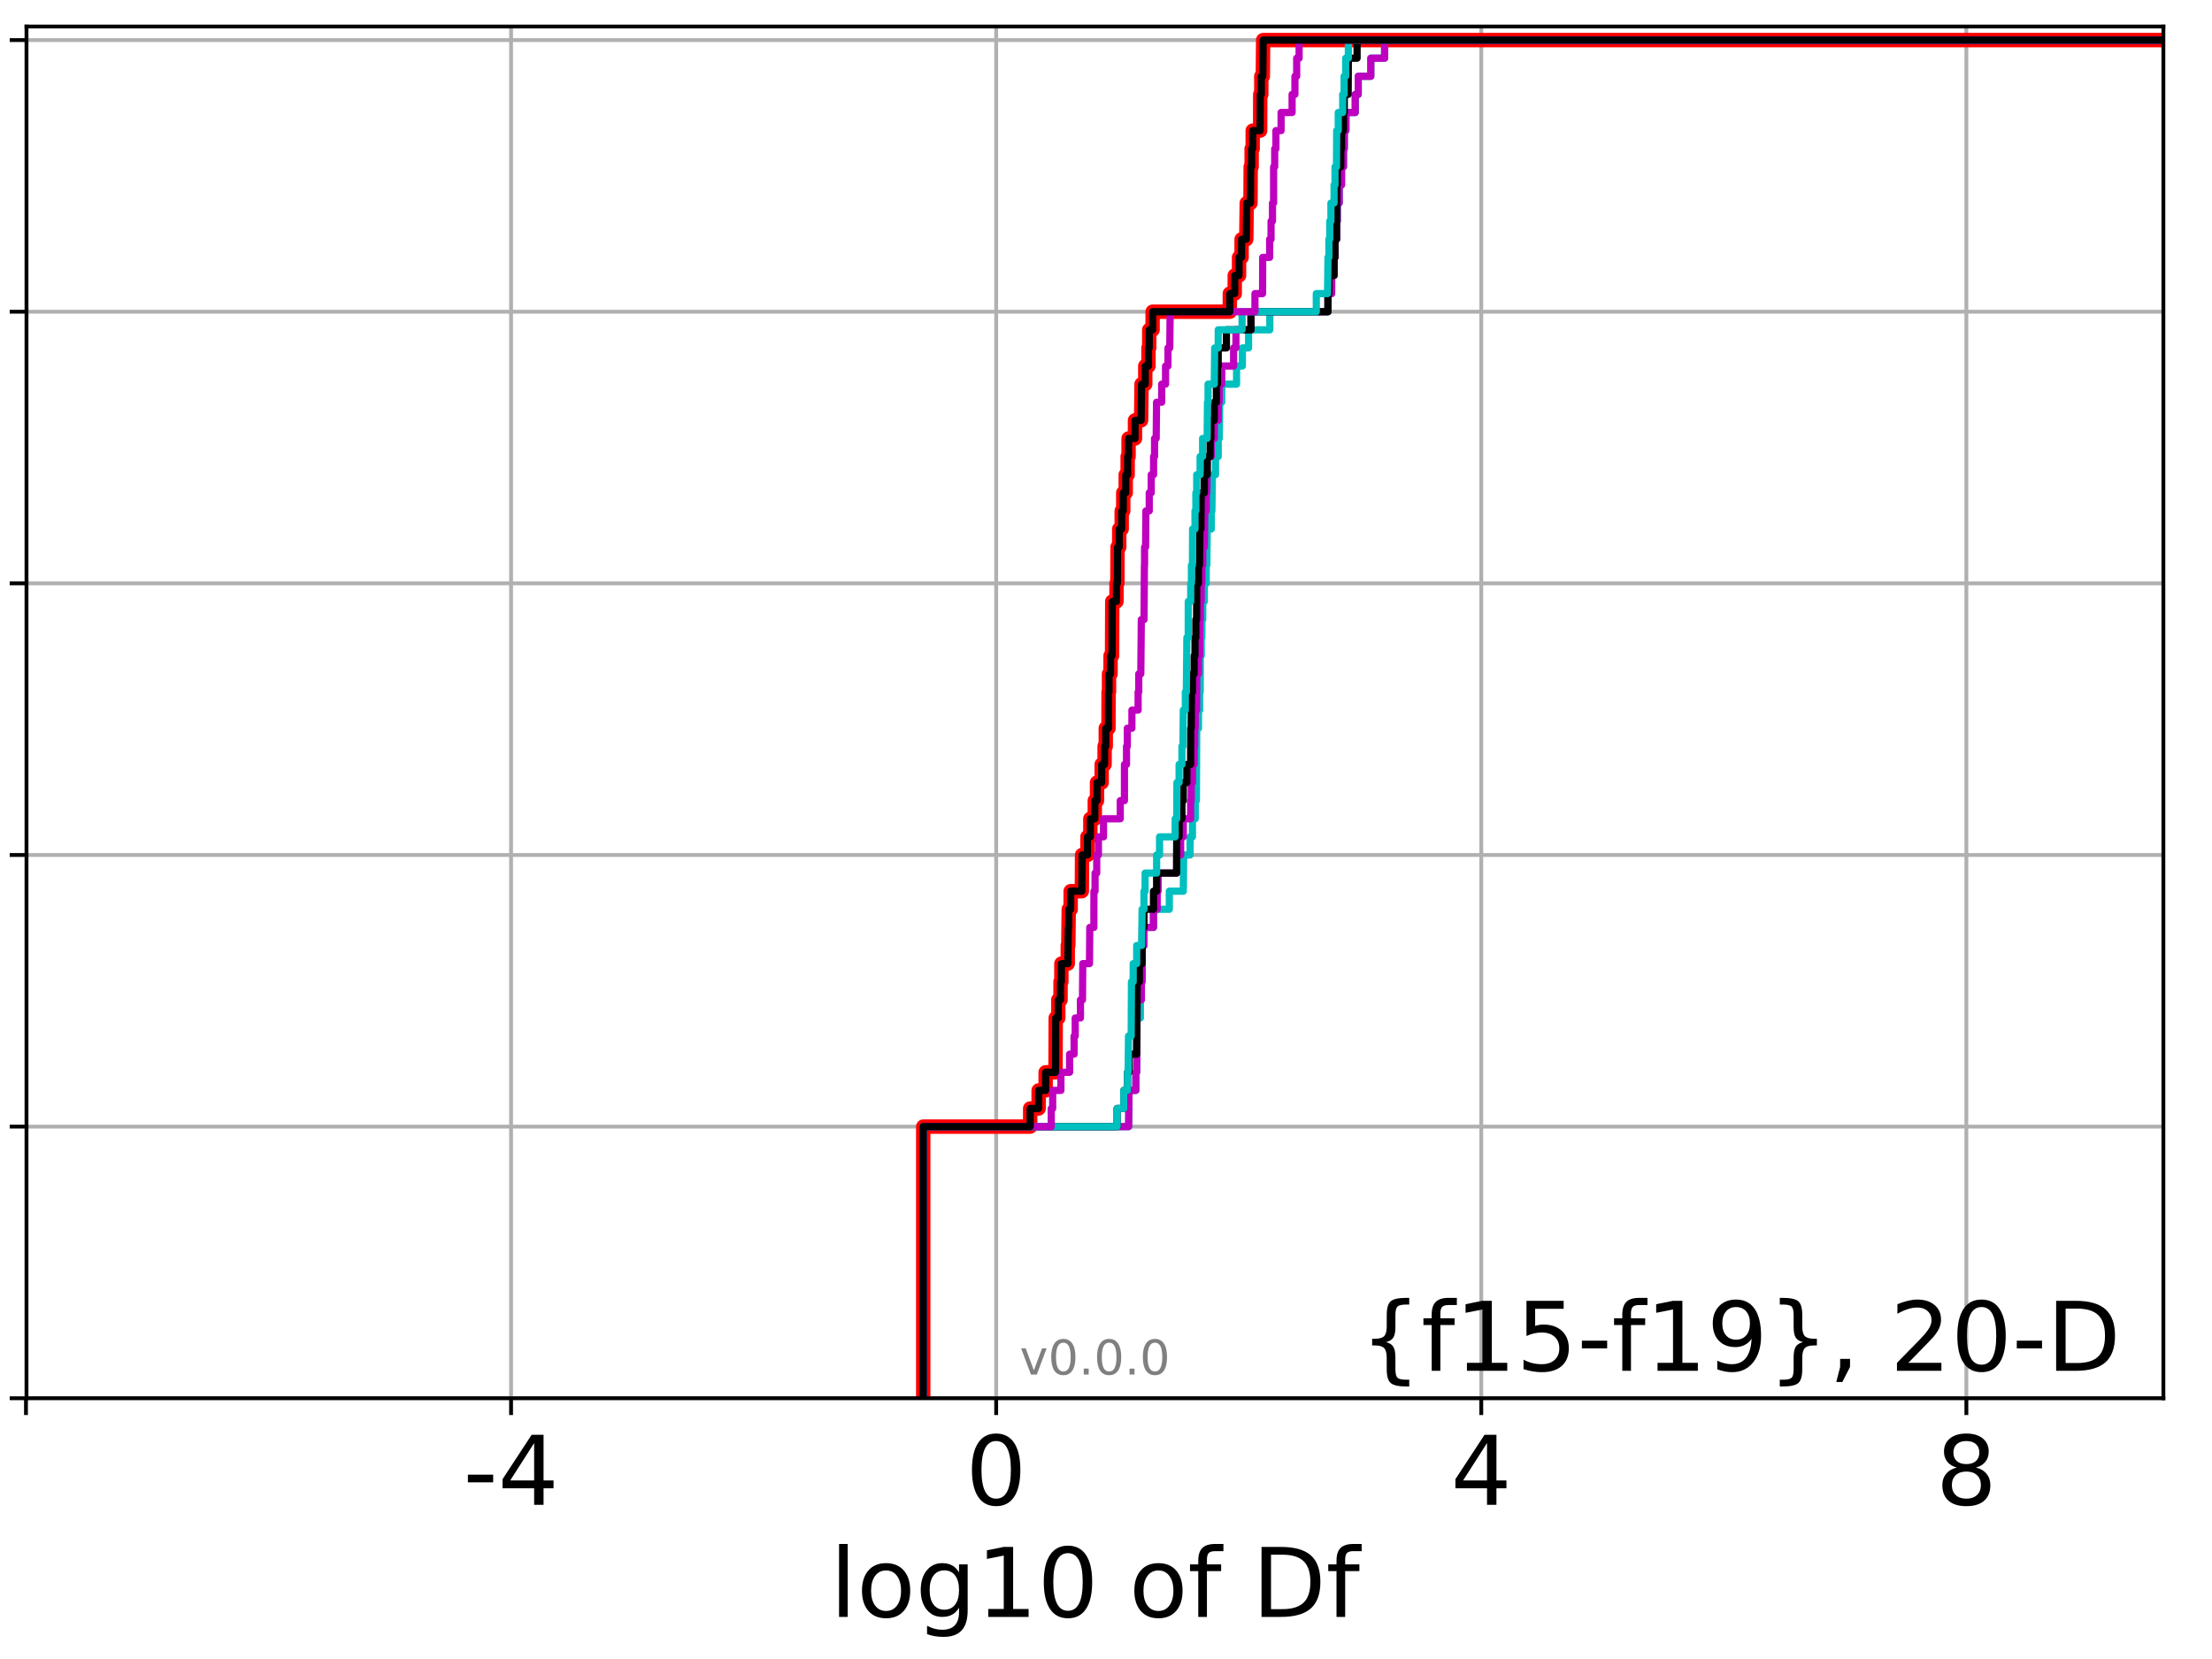 <?xml version="1.0" encoding="utf-8" standalone="no"?>
<!DOCTYPE svg PUBLIC "-//W3C//DTD SVG 1.1//EN"
  "http://www.w3.org/Graphics/SVG/1.1/DTD/svg11.dtd">
<!-- Created with matplotlib (http://matplotlib.org/) -->
<svg height="345.6pt" version="1.1" viewBox="0 0 460.8 345.6" width="460.8pt" xmlns="http://www.w3.org/2000/svg" xmlns:xlink="http://www.w3.org/1999/xlink">
 <defs>
  <style type="text/css">
*{stroke-linecap:butt;stroke-linejoin:round;}
  </style>
 </defs>
 <g id="figure_1">
  <g id="patch_1">
   <path d="M 0 345.6 
L 460.8 345.6 
L 460.8 0 
L 0 0 
z
" style="fill:#ffffff;"/>
  </g>
  <g id="axes_1">
   <g id="patch_2">
    <path d="M 5.52 291.28 
L 450.672 291.28 
L 450.672 5.52 
L 5.52 5.52 
z
" style="fill:#ffffff;"/>
   </g>
   <g id="matplotlib.axis_1">
    <g id="xtick_1">
     <g id="line2d_1">
      <path clip-path="url(#p9d2e6364c0)" d="M 5.411 291.28 
L 5.411 5.52 
" style="fill:none;stroke:#b0b0b0;stroke-linecap:square;stroke-width:0.8;"/>
     </g>
     <g id="line2d_2">
      <defs>
       <path d="M 0 0 
L 0 3.5 
" id="m75c970bf90" style="stroke:#000000;stroke-width:0.8;"/>
      </defs>
      <g>
       <use style="stroke:#000000;stroke-width:0.8;" x="5.411" xlink:href="#m75c970bf90" y="291.28"/>
      </g>
     </g>
    </g>
    <g id="xtick_2">
     <g id="line2d_3">
      <path clip-path="url(#p9d2e6364c0)" d="M 106.466 291.28 
L 106.466 5.52 
" style="fill:none;stroke:#b0b0b0;stroke-linecap:square;stroke-width:0.8;"/>
     </g>
     <g id="line2d_4">
      <g>
       <use style="stroke:#000000;stroke-width:0.8;" x="106.466" xlink:href="#m75c970bf90" y="291.28"/>
      </g>
     </g>
     <g id="text_1">
      <!-- -4 -->
      <defs>
       <path d="M 4.891 31.391 
L 31.203 31.391 
L 31.203 23.391 
L 4.891 23.391 
z
" id="DejaVuSans-2d"/>
       <path d="M 37.797 64.312 
L 12.891 25.391 
L 37.797 25.391 
z
M 35.203 72.906 
L 47.609 72.906 
L 47.609 25.391 
L 58.016 25.391 
L 58.016 17.188 
L 47.609 17.188 
L 47.609 0 
L 37.797 0 
L 37.797 17.188 
L 4.891 17.188 
L 4.891 26.703 
z
" id="DejaVuSans-34"/>
      </defs>
      <g transform="translate(96.496 313.477)scale(0.2 -0.2)">
       <use xlink:href="#DejaVuSans-2d"/>
       <use x="36.084" xlink:href="#DejaVuSans-34"/>
      </g>
     </g>
    </g>
    <g id="xtick_3">
     <g id="line2d_5">
      <path clip-path="url(#p9d2e6364c0)" d="M 207.521 291.28 
L 207.521 5.52 
" style="fill:none;stroke:#b0b0b0;stroke-linecap:square;stroke-width:0.8;"/>
     </g>
     <g id="line2d_6">
      <g>
       <use style="stroke:#000000;stroke-width:0.8;" x="207.521" xlink:href="#m75c970bf90" y="291.28"/>
      </g>
     </g>
     <g id="text_2">
      <!-- 0 -->
      <defs>
       <path d="M 31.781 66.406 
Q 24.172 66.406 20.328 58.906 
Q 16.5 51.422 16.5 36.375 
Q 16.5 21.391 20.328 13.891 
Q 24.172 6.391 31.781 6.391 
Q 39.453 6.391 43.281 13.891 
Q 47.125 21.391 47.125 36.375 
Q 47.125 51.422 43.281 58.906 
Q 39.453 66.406 31.781 66.406 
z
M 31.781 74.219 
Q 44.047 74.219 50.516 64.516 
Q 56.984 54.828 56.984 36.375 
Q 56.984 17.969 50.516 8.266 
Q 44.047 -1.422 31.781 -1.422 
Q 19.531 -1.422 13.062 8.266 
Q 6.594 17.969 6.594 36.375 
Q 6.594 54.828 13.062 64.516 
Q 19.531 74.219 31.781 74.219 
z
" id="DejaVuSans-30"/>
      </defs>
      <g transform="translate(201.158 313.477)scale(0.2 -0.2)">
       <use xlink:href="#DejaVuSans-30"/>
      </g>
     </g>
    </g>
    <g id="xtick_4">
     <g id="line2d_7">
      <path clip-path="url(#p9d2e6364c0)" d="M 308.576 291.28 
L 308.576 5.52 
" style="fill:none;stroke:#b0b0b0;stroke-linecap:square;stroke-width:0.8;"/>
     </g>
     <g id="line2d_8">
      <g>
       <use style="stroke:#000000;stroke-width:0.8;" x="308.576" xlink:href="#m75c970bf90" y="291.28"/>
      </g>
     </g>
     <g id="text_3">
      <!-- 4 -->
      <g transform="translate(302.214 313.477)scale(0.2 -0.2)">
       <use xlink:href="#DejaVuSans-34"/>
      </g>
     </g>
    </g>
    <g id="xtick_5">
     <g id="line2d_9">
      <path clip-path="url(#p9d2e6364c0)" d="M 409.631 291.28 
L 409.631 5.52 
" style="fill:none;stroke:#b0b0b0;stroke-linecap:square;stroke-width:0.8;"/>
     </g>
     <g id="line2d_10">
      <g>
       <use style="stroke:#000000;stroke-width:0.8;" x="409.631" xlink:href="#m75c970bf90" y="291.28"/>
      </g>
     </g>
     <g id="text_4">
      <!-- 8 -->
      <defs>
       <path d="M 31.781 34.625 
Q 24.75 34.625 20.719 30.859 
Q 16.703 27.094 16.703 20.516 
Q 16.703 13.922 20.719 10.156 
Q 24.75 6.391 31.781 6.391 
Q 38.812 6.391 42.859 10.172 
Q 46.922 13.969 46.922 20.516 
Q 46.922 27.094 42.891 30.859 
Q 38.875 34.625 31.781 34.625 
z
M 21.922 38.812 
Q 15.578 40.375 12.031 44.719 
Q 8.5 49.078 8.5 55.328 
Q 8.5 64.062 14.719 69.141 
Q 20.953 74.219 31.781 74.219 
Q 42.672 74.219 48.875 69.141 
Q 55.078 64.062 55.078 55.328 
Q 55.078 49.078 51.531 44.719 
Q 48 40.375 41.703 38.812 
Q 48.828 37.156 52.797 32.312 
Q 56.781 27.484 56.781 20.516 
Q 56.781 9.906 50.312 4.234 
Q 43.844 -1.422 31.781 -1.422 
Q 19.734 -1.422 13.25 4.234 
Q 6.781 9.906 6.781 20.516 
Q 6.781 27.484 10.781 32.312 
Q 14.797 37.156 21.922 38.812 
z
M 18.312 54.391 
Q 18.312 48.734 21.844 45.562 
Q 25.391 42.391 31.781 42.391 
Q 38.141 42.391 41.719 45.562 
Q 45.312 48.734 45.312 54.391 
Q 45.312 60.062 41.719 63.234 
Q 38.141 66.406 31.781 66.406 
Q 25.391 66.406 21.844 63.234 
Q 18.312 60.062 18.312 54.391 
z
" id="DejaVuSans-38"/>
      </defs>
      <g transform="translate(403.269 313.477)scale(0.2 -0.2)">
       <use xlink:href="#DejaVuSans-38"/>
      </g>
     </g>
    </g>
    <g id="text_5">
     <!-- log10 of Df -->
     <defs>
      <path d="M 9.422 75.984 
L 18.406 75.984 
L 18.406 0 
L 9.422 0 
z
" id="DejaVuSans-6c"/>
      <path d="M 30.609 48.391 
Q 23.391 48.391 19.188 42.75 
Q 14.984 37.109 14.984 27.297 
Q 14.984 17.484 19.156 11.844 
Q 23.344 6.203 30.609 6.203 
Q 37.797 6.203 41.984 11.859 
Q 46.188 17.531 46.188 27.297 
Q 46.188 37.016 41.984 42.703 
Q 37.797 48.391 30.609 48.391 
z
M 30.609 56 
Q 42.328 56 49.016 48.375 
Q 55.719 40.766 55.719 27.297 
Q 55.719 13.875 49.016 6.219 
Q 42.328 -1.422 30.609 -1.422 
Q 18.844 -1.422 12.172 6.219 
Q 5.516 13.875 5.516 27.297 
Q 5.516 40.766 12.172 48.375 
Q 18.844 56 30.609 56 
z
" id="DejaVuSans-6f"/>
      <path d="M 45.406 27.984 
Q 45.406 37.75 41.375 43.109 
Q 37.359 48.484 30.078 48.484 
Q 22.859 48.484 18.828 43.109 
Q 14.797 37.75 14.797 27.984 
Q 14.797 18.266 18.828 12.891 
Q 22.859 7.516 30.078 7.516 
Q 37.359 7.516 41.375 12.891 
Q 45.406 18.266 45.406 27.984 
z
M 54.391 6.781 
Q 54.391 -7.172 48.188 -13.984 
Q 42 -20.797 29.203 -20.797 
Q 24.469 -20.797 20.266 -20.094 
Q 16.062 -19.391 12.109 -17.922 
L 12.109 -9.188 
Q 16.062 -11.328 19.922 -12.344 
Q 23.781 -13.375 27.781 -13.375 
Q 36.625 -13.375 41.016 -8.766 
Q 45.406 -4.156 45.406 5.172 
L 45.406 9.625 
Q 42.625 4.781 38.281 2.391 
Q 33.938 0 27.875 0 
Q 17.828 0 11.672 7.656 
Q 5.516 15.328 5.516 27.984 
Q 5.516 40.672 11.672 48.328 
Q 17.828 56 27.875 56 
Q 33.938 56 38.281 53.609 
Q 42.625 51.219 45.406 46.391 
L 45.406 54.688 
L 54.391 54.688 
z
" id="DejaVuSans-67"/>
      <path d="M 12.406 8.297 
L 28.516 8.297 
L 28.516 63.922 
L 10.984 60.406 
L 10.984 69.391 
L 28.422 72.906 
L 38.281 72.906 
L 38.281 8.297 
L 54.391 8.297 
L 54.391 0 
L 12.406 0 
z
" id="DejaVuSans-31"/>
      <path id="DejaVuSans-20"/>
      <path d="M 37.109 75.984 
L 37.109 68.5 
L 28.516 68.5 
Q 23.688 68.5 21.797 66.547 
Q 19.922 64.594 19.922 59.516 
L 19.922 54.688 
L 34.719 54.688 
L 34.719 47.703 
L 19.922 47.703 
L 19.922 0 
L 10.891 0 
L 10.891 47.703 
L 2.297 47.703 
L 2.297 54.688 
L 10.891 54.688 
L 10.891 58.5 
Q 10.891 67.625 15.141 71.797 
Q 19.391 75.984 28.609 75.984 
z
" id="DejaVuSans-66"/>
      <path d="M 19.672 64.797 
L 19.672 8.109 
L 31.594 8.109 
Q 46.688 8.109 53.688 14.938 
Q 60.688 21.781 60.688 36.531 
Q 60.688 51.172 53.688 57.984 
Q 46.688 64.797 31.594 64.797 
z
M 9.812 72.906 
L 30.078 72.906 
Q 51.266 72.906 61.172 64.094 
Q 71.094 55.281 71.094 36.531 
Q 71.094 17.672 61.125 8.828 
Q 51.172 0 30.078 0 
L 9.812 0 
z
" id="DejaVuSans-44"/>
     </defs>
     <g transform="translate(172.91 336.833)scale(0.2 -0.2)">
      <use xlink:href="#DejaVuSans-6c"/>
      <use x="27.783" xlink:href="#DejaVuSans-6f"/>
      <use x="88.965" xlink:href="#DejaVuSans-67"/>
      <use x="152.441" xlink:href="#DejaVuSans-31"/>
      <use x="216.064" xlink:href="#DejaVuSans-30"/>
      <use x="279.688" xlink:href="#DejaVuSans-20"/>
      <use x="311.475" xlink:href="#DejaVuSans-6f"/>
      <use x="372.656" xlink:href="#DejaVuSans-66"/>
      <use x="407.861" xlink:href="#DejaVuSans-20"/>
      <use x="439.648" xlink:href="#DejaVuSans-44"/>
      <use x="516.65" xlink:href="#DejaVuSans-66"/>
     </g>
    </g>
   </g>
   <g id="matplotlib.axis_2">
    <g id="ytick_1">
     <g id="line2d_11">
      <path clip-path="url(#p9d2e6364c0)" d="M 5.52 291.28 
L 450.672 291.28 
" style="fill:none;stroke:#b0b0b0;stroke-linecap:square;stroke-width:0.8;"/>
     </g>
     <g id="line2d_12">
      <defs>
       <path d="M 0 0 
L -3.5 0 
" id="mba22bc4852" style="stroke:#000000;stroke-width:0.8;"/>
      </defs>
      <g>
       <use style="stroke:#000000;stroke-width:0.8;" x="5.52" xlink:href="#mba22bc4852" y="291.28"/>
      </g>
     </g>
    </g>
    <g id="ytick_2">
     <g id="line2d_13">
      <path clip-path="url(#p9d2e6364c0)" d="M 5.52 234.694 
L 450.672 234.694 
" style="fill:none;stroke:#b0b0b0;stroke-linecap:square;stroke-width:0.8;"/>
     </g>
     <g id="line2d_14">
      <g>
       <use style="stroke:#000000;stroke-width:0.8;" x="5.52" xlink:href="#mba22bc4852" y="234.694"/>
      </g>
     </g>
    </g>
    <g id="ytick_3">
     <g id="line2d_15">
      <path clip-path="url(#p9d2e6364c0)" d="M 5.52 178.108 
L 450.672 178.108 
" style="fill:none;stroke:#b0b0b0;stroke-linecap:square;stroke-width:0.8;"/>
     </g>
     <g id="line2d_16">
      <g>
       <use style="stroke:#000000;stroke-width:0.8;" x="5.52" xlink:href="#mba22bc4852" y="178.108"/>
      </g>
     </g>
    </g>
    <g id="ytick_4">
     <g id="line2d_17">
      <path clip-path="url(#p9d2e6364c0)" d="M 5.52 121.522 
L 450.672 121.522 
" style="fill:none;stroke:#b0b0b0;stroke-linecap:square;stroke-width:0.8;"/>
     </g>
     <g id="line2d_18">
      <g>
       <use style="stroke:#000000;stroke-width:0.8;" x="5.52" xlink:href="#mba22bc4852" y="121.522"/>
      </g>
     </g>
    </g>
    <g id="ytick_5">
     <g id="line2d_19">
      <path clip-path="url(#p9d2e6364c0)" d="M 5.52 64.935 
L 450.672 64.935 
" style="fill:none;stroke:#b0b0b0;stroke-linecap:square;stroke-width:0.8;"/>
     </g>
     <g id="line2d_20">
      <g>
       <use style="stroke:#000000;stroke-width:0.8;" x="5.52" xlink:href="#mba22bc4852" y="64.935"/>
      </g>
     </g>
    </g>
    <g id="ytick_6">
     <g id="line2d_21">
      <path clip-path="url(#p9d2e6364c0)" d="M 5.52 8.349 
L 450.672 8.349 
" style="fill:none;stroke:#b0b0b0;stroke-linecap:square;stroke-width:0.8;"/>
     </g>
     <g id="line2d_22">
      <g>
       <use style="stroke:#000000;stroke-width:0.8;" x="5.52" xlink:href="#mba22bc4852" y="8.349"/>
      </g>
     </g>
    </g>
   </g>
   <g id="line2d_23">
    <path clip-path="url(#p9d2e6364c0)" d="M 192.327 291.28 
L 192.327 234.694 
L 214.604 234.694 
L 214.604 230.921 
L 216.367 230.921 
L 216.367 227.149 
L 217.824 227.149 
L 217.824 223.377 
L 219.88 223.377 
L 219.927 212.059 
L 220.46 212.059 
L 220.46 208.287 
L 220.929 208.287 
L 220.929 204.515 
L 221.104 204.515 
L 221.104 200.742 
L 222.436 200.742 
L 222.436 196.97 
L 222.548 196.97 
L 222.637 189.425 
L 223.039 189.425 
L 223.039 185.653 
L 225.365 185.653 
L 225.417 178.108 
L 226.535 178.108 
L 226.535 174.335 
L 227.138 174.335 
L 227.138 170.563 
L 228.065 170.563 
L 228.065 166.79 
L 228.527 166.79 
L 228.527 163.018 
L 229.498 163.018 
L 229.498 159.246 
L 230.109 159.246 
L 230.109 155.473 
L 230.351 155.473 
L 230.351 151.701 
L 230.917 151.701 
L 230.937 144.156 
L 231.03 144.156 
L 231.03 140.384 
L 231.351 140.384 
L 231.351 136.611 
L 231.663 136.611 
L 231.705 125.294 
L 232.588 125.294 
L 232.588 121.522 
L 232.769 121.522 
L 232.805 113.977 
L 233.157 113.977 
L 233.157 110.204 
L 233.668 110.204 
L 233.668 106.432 
L 233.994 106.432 
L 233.994 102.66 
L 234.512 102.66 
L 234.512 98.887 
L 234.909 98.887 
L 234.909 95.115 
L 235.102 95.115 
L 235.102 91.342 
L 236.44 91.342 
L 236.44 87.57 
L 237.712 87.57 
L 237.807 80.025 
L 238.578 80.025 
L 238.578 76.253 
L 239.246 76.253 
L 239.246 72.48 
L 239.406 72.48 
L 239.406 68.708 
L 240.109 68.708 
L 240.109 64.935 
L 256.191 64.935 
L 256.191 61.163 
L 257.219 61.163 
L 257.219 57.391 
L 258.117 57.391 
L 258.117 53.618 
L 258.647 53.618 
L 258.647 49.846 
L 259.621 49.846 
L 259.722 42.301 
L 260.496 42.301 
L 260.543 34.756 
L 260.737 34.756 
L 260.737 30.984 
L 260.961 30.984 
L 260.961 27.211 
L 262.511 27.211 
L 262.53 19.667 
L 262.752 19.667 
L 262.752 15.894 
L 263.067 15.894 
L 263.14 8.349 
L 263.14 8.349 
L 450.672 8.349 
L 450.672 8.349 
" style="fill:none;stroke:#ff0000;stroke-linecap:square;stroke-width:3;"/>
   </g>
   <g id="line2d_24">
    <path clip-path="url(#p9d2e6364c0)" d="M 192.327 291.28 
L 192.327 234.694 
L 235.118 234.694 
L 235.192 227.149 
L 236.62 227.149 
L 236.62 223.377 
L 236.791 223.377 
L 236.831 212.059 
L 237.556 212.059 
L 237.556 208.287 
L 237.768 208.287 
L 237.768 204.515 
L 237.917 204.515 
L 237.958 196.97 
L 238.306 196.97 
L 238.306 193.197 
L 240.295 193.197 
L 240.295 189.425 
L 243.591 189.425 
L 243.591 185.653 
L 246.503 185.653 
L 246.576 178.108 
L 247.918 178.108 
L 247.918 174.335 
L 248.408 174.335 
L 248.408 170.563 
L 248.991 170.563 
L 248.991 166.79 
L 249.233 166.79 
L 249.298 151.701 
L 249.664 151.701 
L 249.664 147.928 
L 249.902 147.928 
L 249.902 144.156 
L 250.018 144.156 
L 250.052 136.611 
L 250.242 136.611 
L 250.242 132.839 
L 250.379 132.839 
L 250.379 129.066 
L 250.554 129.066 
L 250.554 125.294 
L 250.885 125.294 
L 250.885 121.522 
L 251.277 121.522 
L 251.277 117.749 
L 251.412 117.749 
L 251.489 110.204 
L 252.332 110.204 
L 252.332 106.432 
L 252.461 106.432 
L 252.563 98.887 
L 253.208 98.887 
L 253.208 95.115 
L 253.776 95.115 
L 253.776 91.342 
L 253.985 91.342 
L 254.086 83.797 
L 254.511 83.797 
L 254.511 80.025 
L 257.597 80.025 
L 257.597 76.253 
L 258.809 76.253 
L 258.809 72.48 
L 260.102 72.48 
L 260.102 68.708 
L 264.527 68.708 
L 264.527 64.935 
L 276.639 64.935 
L 276.639 61.163 
L 277.408 61.163 
L 277.408 57.391 
L 277.907 57.391 
L 277.907 53.618 
L 278.102 53.618 
L 278.102 49.846 
L 278.456 49.846 
L 278.456 46.073 
L 278.583 46.073 
L 278.583 42.301 
L 278.976 42.301 
L 278.976 38.529 
L 279.462 38.529 
L 279.462 34.756 
L 279.869 34.756 
L 279.869 30.984 
L 280.04 30.984 
L 280.04 27.211 
L 280.383 27.211 
L 280.383 23.439 
L 282.324 23.439 
L 282.324 19.667 
L 282.944 19.667 
L 282.944 15.894 
L 285.566 15.894 
L 285.566 12.122 
L 288.442 12.122 
L 288.442 8.349 
L 288.442 8.349 
L 450.672 8.349 
L 450.672 8.349 
" style="fill:none;stroke:#00bfbf;stroke-linecap:square;stroke-width:1.5;"/>
   </g>
   <g id="line2d_25">
    <path clip-path="url(#p9d2e6364c0)" d="M 192.327 291.28 
L 192.327 234.694 
L 235.118 234.694 
L 235.192 227.149 
L 236.62 227.149 
L 236.62 223.377 
L 236.791 223.377 
L 236.888 208.287 
L 237.768 208.287 
L 237.768 204.515 
L 237.917 204.515 
L 237.958 196.97 
L 238.306 196.97 
L 238.306 193.197 
L 240.295 193.197 
L 240.295 189.425 
L 241.064 189.425 
L 241.064 185.653 
L 241.253 185.653 
L 241.253 181.88 
L 245.132 181.88 
L 245.132 178.108 
L 245.949 178.108 
L 245.949 174.335 
L 246.503 174.335 
L 246.503 170.563 
L 248.025 170.563 
L 248.025 166.79 
L 248.152 166.79 
L 248.152 163.018 
L 248.408 163.018 
L 248.408 159.246 
L 248.754 159.246 
L 248.754 155.473 
L 248.873 155.473 
L 248.873 151.701 
L 248.991 151.701 
L 248.991 147.928 
L 249.272 147.928 
L 249.298 140.384 
L 249.664 140.384 
L 249.664 136.611 
L 249.902 136.611 
L 249.967 129.066 
L 250.052 129.066 
L 250.052 125.294 
L 250.242 125.294 
L 250.242 121.522 
L 250.379 121.522 
L 250.379 117.749 
L 250.554 117.749 
L 250.554 113.977 
L 250.885 113.977 
L 250.979 106.432 
L 251.277 106.432 
L 251.277 102.66 
L 251.412 102.66 
L 251.489 95.115 
L 252.332 95.115 
L 252.332 91.342 
L 252.95 91.342 
L 252.95 87.57 
L 253.776 87.57 
L 253.776 83.797 
L 253.985 83.797 
L 253.985 80.025 
L 254.511 80.025 
L 254.511 76.253 
L 256.983 76.253 
L 256.983 72.48 
L 257.468 72.48 
L 257.468 68.708 
L 260.603 68.708 
L 260.603 64.935 
L 276.639 64.935 
L 276.639 61.163 
L 277.408 61.163 
L 277.408 57.391 
L 277.907 57.391 
L 277.907 53.618 
L 278.102 53.618 
L 278.102 49.846 
L 278.456 49.846 
L 278.456 46.073 
L 278.583 46.073 
L 278.583 42.301 
L 278.976 42.301 
L 278.976 38.529 
L 279.462 38.529 
L 279.462 34.756 
L 279.869 34.756 
L 279.869 30.984 
L 280.04 30.984 
L 280.04 27.211 
L 280.383 27.211 
L 280.383 23.439 
L 282.324 23.439 
L 282.324 19.667 
L 282.944 19.667 
L 282.944 15.894 
L 285.566 15.894 
L 285.566 12.122 
L 288.442 12.122 
L 288.442 8.349 
L 288.442 8.349 
L 450.672 8.349 
L 450.672 8.349 
" style="fill:none;stroke:#bf00bf;stroke-linecap:square;stroke-width:1.5;"/>
   </g>
   <g id="line2d_26">
    <path clip-path="url(#p9d2e6364c0)" d="M 192.327 291.28 
L 192.327 234.694 
L 232.713 234.694 
L 232.713 230.921 
L 234.115 230.921 
L 234.115 227.149 
L 234.879 227.149 
L 234.879 223.377 
L 235.192 223.377 
L 235.192 219.604 
L 236.791 219.604 
L 236.888 204.515 
L 237.349 204.515 
L 237.349 200.742 
L 237.917 200.742 
L 237.958 193.197 
L 238.306 193.197 
L 238.306 189.425 
L 240.295 189.425 
L 240.295 185.653 
L 240.946 185.653 
L 240.946 181.88 
L 245.109 181.88 
L 245.132 174.335 
L 245.628 174.335 
L 245.628 170.563 
L 246.218 170.563 
L 246.218 166.79 
L 246.503 166.79 
L 246.503 163.018 
L 247.245 163.018 
L 247.245 159.246 
L 248.025 159.246 
L 248.048 151.701 
L 248.152 151.701 
L 248.193 144.156 
L 248.408 144.156 
L 248.408 140.384 
L 248.754 140.384 
L 248.754 136.611 
L 248.94 136.611 
L 248.94 132.839 
L 249.112 132.839 
L 249.112 129.066 
L 249.272 129.066 
L 249.298 121.522 
L 249.664 121.522 
L 249.664 117.749 
L 249.87 117.749 
L 249.967 110.204 
L 250.175 110.204 
L 250.229 102.66 
L 250.885 102.66 
L 250.885 98.887 
L 251.489 98.887 
L 251.489 95.115 
L 252.085 95.115 
L 252.085 91.342 
L 252.243 91.342 
L 252.243 87.57 
L 252.95 87.57 
L 252.95 83.797 
L 253.403 83.797 
L 253.403 80.025 
L 253.623 80.025 
L 253.623 76.253 
L 253.776 76.253 
L 253.776 72.48 
L 255.486 72.48 
L 255.486 68.708 
L 260.603 68.708 
L 260.603 64.935 
L 276.639 64.935 
L 276.639 61.163 
L 276.831 61.163 
L 276.831 57.391 
L 277.907 57.391 
L 277.907 53.618 
L 278.102 53.618 
L 278.102 49.846 
L 278.415 49.846 
L 278.48 38.529 
L 278.583 38.529 
L 278.583 34.756 
L 279.307 34.756 
L 279.307 30.984 
L 279.462 30.984 
L 279.462 27.211 
L 279.869 27.211 
L 279.869 23.439 
L 280.04 23.439 
L 280.04 19.667 
L 280.848 19.667 
L 280.888 12.122 
L 282.705 12.122 
L 282.705 8.349 
L 282.705 8.349 
L 450.672 8.349 
L 450.672 8.349 
" style="fill:none;stroke:#000000;stroke-linecap:square;stroke-width:1.5;"/>
   </g>
   <g id="line2d_27">
    <path clip-path="url(#p9d2e6364c0)" d="M 192.327 291.28 
L 192.327 234.694 
L 232.713 234.694 
L 232.713 230.921 
L 234.115 230.921 
L 234.115 227.149 
L 234.879 227.149 
L 234.879 223.377 
L 235.005 223.377 
L 235.086 215.832 
L 235.646 215.832 
L 235.703 204.515 
L 236.063 204.515 
L 236.063 200.742 
L 236.791 200.742 
L 236.791 196.97 
L 237.832 196.97 
L 237.917 189.425 
L 238.306 189.425 
L 238.306 185.653 
L 238.547 185.653 
L 238.547 181.88 
L 240.946 181.88 
L 240.946 178.108 
L 241.557 178.108 
L 241.557 174.335 
L 244.807 174.335 
L 244.807 170.563 
L 245.132 170.563 
L 245.175 163.018 
L 245.628 163.018 
L 245.628 159.246 
L 246.218 159.246 
L 246.218 155.473 
L 246.424 155.473 
L 246.503 147.928 
L 246.93 147.928 
L 246.93 144.156 
L 247.137 144.156 
L 247.245 132.839 
L 247.527 132.839 
L 247.537 125.294 
L 248.05 125.294 
L 248.05 121.522 
L 248.193 121.522 
L 248.193 117.749 
L 248.408 117.749 
L 248.441 110.204 
L 248.94 110.204 
L 248.94 106.432 
L 249.12 106.432 
L 249.12 102.66 
L 249.298 102.66 
L 249.298 98.887 
L 250.002 98.887 
L 250.002 95.115 
L 250.52 95.115 
L 250.52 91.342 
L 251.471 91.342 
L 251.539 83.797 
L 251.66 83.797 
L 251.66 80.025 
L 252.95 80.025 
L 253.04 72.48 
L 253.776 72.48 
L 253.776 68.708 
L 258.74 68.708 
L 258.74 64.935 
L 274.211 64.935 
L 274.211 61.163 
L 276.557 61.163 
L 276.639 53.618 
L 276.831 53.618 
L 276.831 49.846 
L 277.012 49.846 
L 277.012 46.073 
L 277.256 46.073 
L 277.256 42.301 
L 277.907 42.301 
L 277.907 38.529 
L 278.102 38.529 
L 278.102 34.756 
L 278.415 34.756 
L 278.456 27.211 
L 278.781 27.211 
L 278.781 23.439 
L 279.707 23.439 
L 279.707 19.667 
L 279.995 19.667 
L 279.995 15.894 
L 280.334 15.894 
L 280.334 12.122 
L 280.888 12.122 
L 280.888 8.349 
L 280.888 8.349 
L 450.672 8.349 
L 450.672 8.349 
" style="fill:none;stroke:#00bfbf;stroke-linecap:square;stroke-width:1.5;"/>
   </g>
   <g id="line2d_28">
    <path clip-path="url(#p9d2e6364c0)" d="M 192.327 291.28 
L 192.327 234.694 
L 218.996 234.694 
L 218.996 230.921 
L 219.294 230.921 
L 219.294 227.149 
L 221.006 227.149 
L 221.006 223.377 
L 222.817 223.377 
L 222.817 219.604 
L 223.752 219.604 
L 223.752 215.832 
L 223.988 215.832 
L 223.988 212.059 
L 225.077 212.059 
L 225.077 208.287 
L 225.501 208.287 
L 225.561 200.742 
L 226.958 200.742 
L 227.023 193.197 
L 227.876 193.197 
L 227.886 185.653 
L 228.12 185.653 
L 228.12 181.88 
L 228.469 181.88 
L 228.469 178.108 
L 228.822 178.108 
L 228.822 174.335 
L 229.88 174.335 
L 229.88 170.563 
L 233.371 170.563 
L 233.371 166.79 
L 234.244 166.79 
L 234.247 159.246 
L 234.675 159.246 
L 234.675 155.473 
L 234.839 155.473 
L 234.839 151.701 
L 235.797 151.701 
L 235.797 147.928 
L 237.092 147.928 
L 237.092 144.156 
L 237.221 144.156 
L 237.221 140.384 
L 237.65 140.384 
L 237.757 129.066 
L 238.322 129.066 
L 238.402 117.749 
L 238.437 117.749 
L 238.437 113.977 
L 238.643 113.977 
L 238.713 106.432 
L 239.41 106.432 
L 239.41 102.66 
L 239.823 102.66 
L 239.823 98.887 
L 240.31 98.887 
L 240.31 95.115 
L 240.513 95.115 
L 240.513 91.342 
L 240.856 91.342 
L 240.93 83.797 
L 242.004 83.797 
L 242.004 80.025 
L 242.807 80.025 
L 242.807 76.253 
L 243.312 76.253 
L 243.312 72.48 
L 243.685 72.48 
L 243.765 64.935 
L 261.429 64.935 
L 261.429 61.163 
L 263.018 61.163 
L 263.044 53.618 
L 264.492 53.618 
L 264.492 49.846 
L 264.783 49.846 
L 264.783 46.073 
L 265.083 46.073 
L 265.083 42.301 
L 265.311 42.301 
L 265.321 34.756 
L 265.544 34.756 
L 265.544 30.984 
L 265.797 30.984 
L 265.797 27.211 
L 266.873 27.211 
L 266.873 23.439 
L 269.168 23.439 
L 269.168 19.667 
L 269.756 19.667 
L 269.756 15.894 
L 270.123 15.894 
L 270.123 12.122 
L 270.629 12.122 
L 270.629 8.349 
L 270.629 8.349 
L 450.672 8.349 
L 450.672 8.349 
" style="fill:none;stroke:#bf00bf;stroke-linecap:square;stroke-width:1.5;"/>
   </g>
   <g id="line2d_29">
    <path clip-path="url(#p9d2e6364c0)" d="M 192.327 291.28 
L 192.327 234.694 
L 214.604 234.694 
L 214.604 230.921 
L 216.367 230.921 
L 216.367 227.149 
L 217.824 227.149 
L 217.824 223.377 
L 219.88 223.377 
L 219.927 212.059 
L 220.46 212.059 
L 220.46 208.287 
L 220.929 208.287 
L 220.929 204.515 
L 221.104 204.515 
L 221.104 200.742 
L 222.447 200.742 
L 222.548 193.197 
L 222.637 193.197 
L 222.637 189.425 
L 223.039 189.425 
L 223.039 185.653 
L 225.368 185.653 
L 225.417 178.108 
L 226.535 178.108 
L 226.535 174.335 
L 227.138 174.335 
L 227.138 170.563 
L 228.065 170.563 
L 228.065 166.79 
L 228.527 166.79 
L 228.527 163.018 
L 229.498 163.018 
L 229.498 159.246 
L 230.109 159.246 
L 230.109 155.473 
L 230.351 155.473 
L 230.351 151.701 
L 230.917 151.701 
L 230.938 144.156 
L 231.03 144.156 
L 231.03 140.384 
L 231.351 140.384 
L 231.351 136.611 
L 231.663 136.611 
L 231.705 125.294 
L 232.588 125.294 
L 232.588 121.522 
L 232.769 121.522 
L 232.805 113.977 
L 233.158 113.977 
L 233.158 110.204 
L 233.669 110.204 
L 233.669 106.432 
L 233.994 106.432 
L 233.994 102.66 
L 234.512 102.66 
L 234.512 98.887 
L 234.909 98.887 
L 234.909 95.115 
L 235.102 95.115 
L 235.102 91.342 
L 236.44 91.342 
L 236.44 87.57 
L 237.712 87.57 
L 237.808 80.025 
L 238.578 80.025 
L 238.578 76.253 
L 239.246 76.253 
L 239.246 72.48 
L 239.406 72.48 
L 239.406 68.708 
L 240.115 68.708 
L 240.115 64.935 
L 256.191 64.935 
L 256.191 61.163 
L 257.219 61.163 
L 257.219 57.391 
L 258.117 57.391 
L 258.117 53.618 
L 258.647 53.618 
L 258.647 49.846 
L 259.621 49.846 
L 259.723 42.301 
L 260.496 42.301 
L 260.543 34.756 
L 260.737 34.756 
L 260.737 30.984 
L 260.963 30.984 
L 260.963 27.211 
L 262.512 27.211 
L 262.53 19.667 
L 262.752 19.667 
L 262.752 15.894 
L 263.067 15.894 
L 263.14 8.349 
L 263.14 8.349 
L 450.672 8.349 
L 450.672 8.349 
" style="fill:none;stroke:#000000;stroke-linecap:square;stroke-width:1.5;"/>
   </g>
   <g id="patch_3">
    <path d="M 5.52 291.28 
L 5.52 5.52 
" style="fill:none;stroke:#000000;stroke-linecap:square;stroke-linejoin:miter;stroke-width:0.8;"/>
   </g>
   <g id="patch_4">
    <path d="M 450.672 291.28 
L 450.672 5.52 
" style="fill:none;stroke:#000000;stroke-linecap:square;stroke-linejoin:miter;stroke-width:0.8;"/>
   </g>
   <g id="patch_5">
    <path d="M 5.52 291.28 
L 450.672 291.28 
" style="fill:none;stroke:#000000;stroke-linecap:square;stroke-linejoin:miter;stroke-width:0.8;"/>
   </g>
   <g id="patch_6">
    <path d="M 5.52 5.52 
L 450.672 5.52 
" style="fill:none;stroke:#000000;stroke-linecap:square;stroke-linejoin:miter;stroke-width:0.8;"/>
   </g>
   <g id="text_6">
    <!-- {f15-f19}, 20-D -->
    <defs>
     <path d="M 51.125 -9.281 
L 51.125 -16.312 
L 48.094 -16.312 
Q 35.938 -16.312 31.812 -12.688 
Q 27.688 -9.078 27.688 1.703 
L 27.688 13.375 
Q 27.688 20.75 25.047 23.578 
Q 22.406 26.422 15.484 26.422 
L 12.5 26.422 
L 12.5 33.406 
L 15.484 33.406 
Q 22.469 33.406 25.078 36.203 
Q 27.688 39.016 27.688 46.297 
L 27.688 58.016 
Q 27.688 68.797 31.812 72.391 
Q 35.938 75.984 48.094 75.984 
L 51.125 75.984 
L 51.125 69 
L 47.797 69 
Q 40.922 69 38.812 66.844 
Q 36.719 64.703 36.719 57.812 
L 36.719 45.703 
Q 36.719 38.031 34.5 34.562 
Q 32.281 31.109 26.906 29.891 
Q 32.328 28.562 34.516 25.094 
Q 36.719 21.625 36.719 14.016 
L 36.719 1.906 
Q 36.719 -4.984 38.812 -7.125 
Q 40.922 -9.281 47.797 -9.281 
z
" id="DejaVuSans-7b"/>
     <path d="M 10.797 72.906 
L 49.516 72.906 
L 49.516 64.594 
L 19.828 64.594 
L 19.828 46.734 
Q 21.969 47.469 24.109 47.828 
Q 26.266 48.188 28.422 48.188 
Q 40.625 48.188 47.75 41.5 
Q 54.891 34.812 54.891 23.391 
Q 54.891 11.625 47.562 5.094 
Q 40.234 -1.422 26.906 -1.422 
Q 22.312 -1.422 17.547 -0.641 
Q 12.797 0.141 7.719 1.703 
L 7.719 11.625 
Q 12.109 9.234 16.797 8.062 
Q 21.484 6.891 26.703 6.891 
Q 35.156 6.891 40.078 11.328 
Q 45.016 15.766 45.016 23.391 
Q 45.016 31 40.078 35.438 
Q 35.156 39.891 26.703 39.891 
Q 22.75 39.891 18.812 39.016 
Q 14.891 38.141 10.797 36.281 
z
" id="DejaVuSans-35"/>
     <path d="M 10.984 1.516 
L 10.984 10.5 
Q 14.703 8.734 18.5 7.812 
Q 22.312 6.891 25.984 6.891 
Q 35.75 6.891 40.891 13.453 
Q 46.047 20.016 46.781 33.406 
Q 43.953 29.203 39.594 26.953 
Q 35.25 24.703 29.984 24.703 
Q 19.047 24.703 12.672 31.312 
Q 6.297 37.938 6.297 49.422 
Q 6.297 60.641 12.938 67.422 
Q 19.578 74.219 30.609 74.219 
Q 43.266 74.219 49.922 64.516 
Q 56.594 54.828 56.594 36.375 
Q 56.594 19.141 48.406 8.859 
Q 40.234 -1.422 26.422 -1.422 
Q 22.703 -1.422 18.891 -0.688 
Q 15.094 0.047 10.984 1.516 
z
M 30.609 32.422 
Q 37.25 32.422 41.125 36.953 
Q 45.016 41.5 45.016 49.422 
Q 45.016 57.281 41.125 61.844 
Q 37.25 66.406 30.609 66.406 
Q 23.969 66.406 20.094 61.844 
Q 16.219 57.281 16.219 49.422 
Q 16.219 41.5 20.094 36.953 
Q 23.969 32.422 30.609 32.422 
z
" id="DejaVuSans-39"/>
     <path d="M 12.5 -9.281 
L 15.922 -9.281 
Q 22.75 -9.281 24.828 -7.172 
Q 26.906 -5.078 26.906 1.906 
L 26.906 14.016 
Q 26.906 21.625 29.094 25.094 
Q 31.297 28.562 36.719 29.891 
Q 31.297 31.109 29.094 34.562 
Q 26.906 38.031 26.906 45.703 
L 26.906 57.812 
Q 26.906 64.75 24.828 66.875 
Q 22.75 69 15.922 69 
L 12.5 69 
L 12.5 75.984 
L 15.578 75.984 
Q 27.734 75.984 31.812 72.391 
Q 35.891 68.797 35.891 58.016 
L 35.891 46.297 
Q 35.891 39.016 38.516 36.203 
Q 41.156 33.406 48.094 33.406 
L 51.125 33.406 
L 51.125 26.422 
L 48.094 26.422 
Q 41.156 26.422 38.516 23.578 
Q 35.891 20.75 35.891 13.375 
L 35.891 1.703 
Q 35.891 -9.078 31.812 -12.688 
Q 27.734 -16.312 15.578 -16.312 
L 12.5 -16.312 
z
" id="DejaVuSans-7d"/>
     <path d="M 11.719 12.406 
L 22.016 12.406 
L 22.016 4 
L 14.016 -11.625 
L 7.719 -11.625 
L 11.719 4 
z
" id="DejaVuSans-2c"/>
     <path d="M 19.188 8.297 
L 53.609 8.297 
L 53.609 0 
L 7.328 0 
L 7.328 8.297 
Q 12.938 14.109 22.625 23.891 
Q 32.328 33.688 34.812 36.531 
Q 39.547 41.844 41.422 45.531 
Q 43.312 49.219 43.312 52.781 
Q 43.312 58.594 39.234 62.25 
Q 35.156 65.922 28.609 65.922 
Q 23.969 65.922 18.812 64.312 
Q 13.672 62.703 7.812 59.422 
L 7.812 69.391 
Q 13.766 71.781 18.938 73 
Q 24.125 74.219 28.422 74.219 
Q 39.75 74.219 46.484 68.547 
Q 53.219 62.891 53.219 53.422 
Q 53.219 48.922 51.531 44.891 
Q 49.859 40.875 45.406 35.406 
Q 44.188 33.984 37.641 27.219 
Q 31.109 20.453 19.188 8.297 
z
" id="DejaVuSans-32"/>
    </defs>
    <g transform="translate(283.344 285.565)scale(0.2 -0.2)">
     <use xlink:href="#DejaVuSans-7b"/>
     <use x="63.623" xlink:href="#DejaVuSans-66"/>
     <use x="98.828" xlink:href="#DejaVuSans-31"/>
     <use x="162.451" xlink:href="#DejaVuSans-35"/>
     <use x="226.074" xlink:href="#DejaVuSans-2d"/>
     <use x="262.158" xlink:href="#DejaVuSans-66"/>
     <use x="297.363" xlink:href="#DejaVuSans-31"/>
     <use x="360.986" xlink:href="#DejaVuSans-39"/>
     <use x="424.609" xlink:href="#DejaVuSans-7d"/>
     <use x="488.232" xlink:href="#DejaVuSans-2c"/>
     <use x="520.02" xlink:href="#DejaVuSans-20"/>
     <use x="551.807" xlink:href="#DejaVuSans-32"/>
     <use x="615.43" xlink:href="#DejaVuSans-30"/>
     <use x="679.053" xlink:href="#DejaVuSans-2d"/>
     <use x="715.137" xlink:href="#DejaVuSans-44"/>
    </g>
   </g>
   <g id="text_7">
    <!-- v0.0.0 -->
    <defs>
     <path d="M 2.984 54.688 
L 12.5 54.688 
L 29.594 8.797 
L 46.688 54.688 
L 56.203 54.688 
L 35.688 0 
L 23.484 0 
z
" id="DejaVuSans-76"/>
     <path d="M 10.688 12.406 
L 21 12.406 
L 21 0 
L 10.688 0 
z
" id="DejaVuSans-2e"/>
    </defs>
    <g style="fill:#808080;" transform="translate(212.415 286.343)scale(0.1 -0.1)">
     <use xlink:href="#DejaVuSans-76"/>
     <use x="59.18" xlink:href="#DejaVuSans-30"/>
     <use x="122.803" xlink:href="#DejaVuSans-2e"/>
     <use x="154.59" xlink:href="#DejaVuSans-30"/>
     <use x="218.213" xlink:href="#DejaVuSans-2e"/>
     <use x="250" xlink:href="#DejaVuSans-30"/>
    </g>
   </g>
  </g>
 </g>
 <defs>
  <clipPath id="p9d2e6364c0">
   <rect height="285.76" width="445.152" x="5.52" y="5.52"/>
  </clipPath>
 </defs>
</svg>
